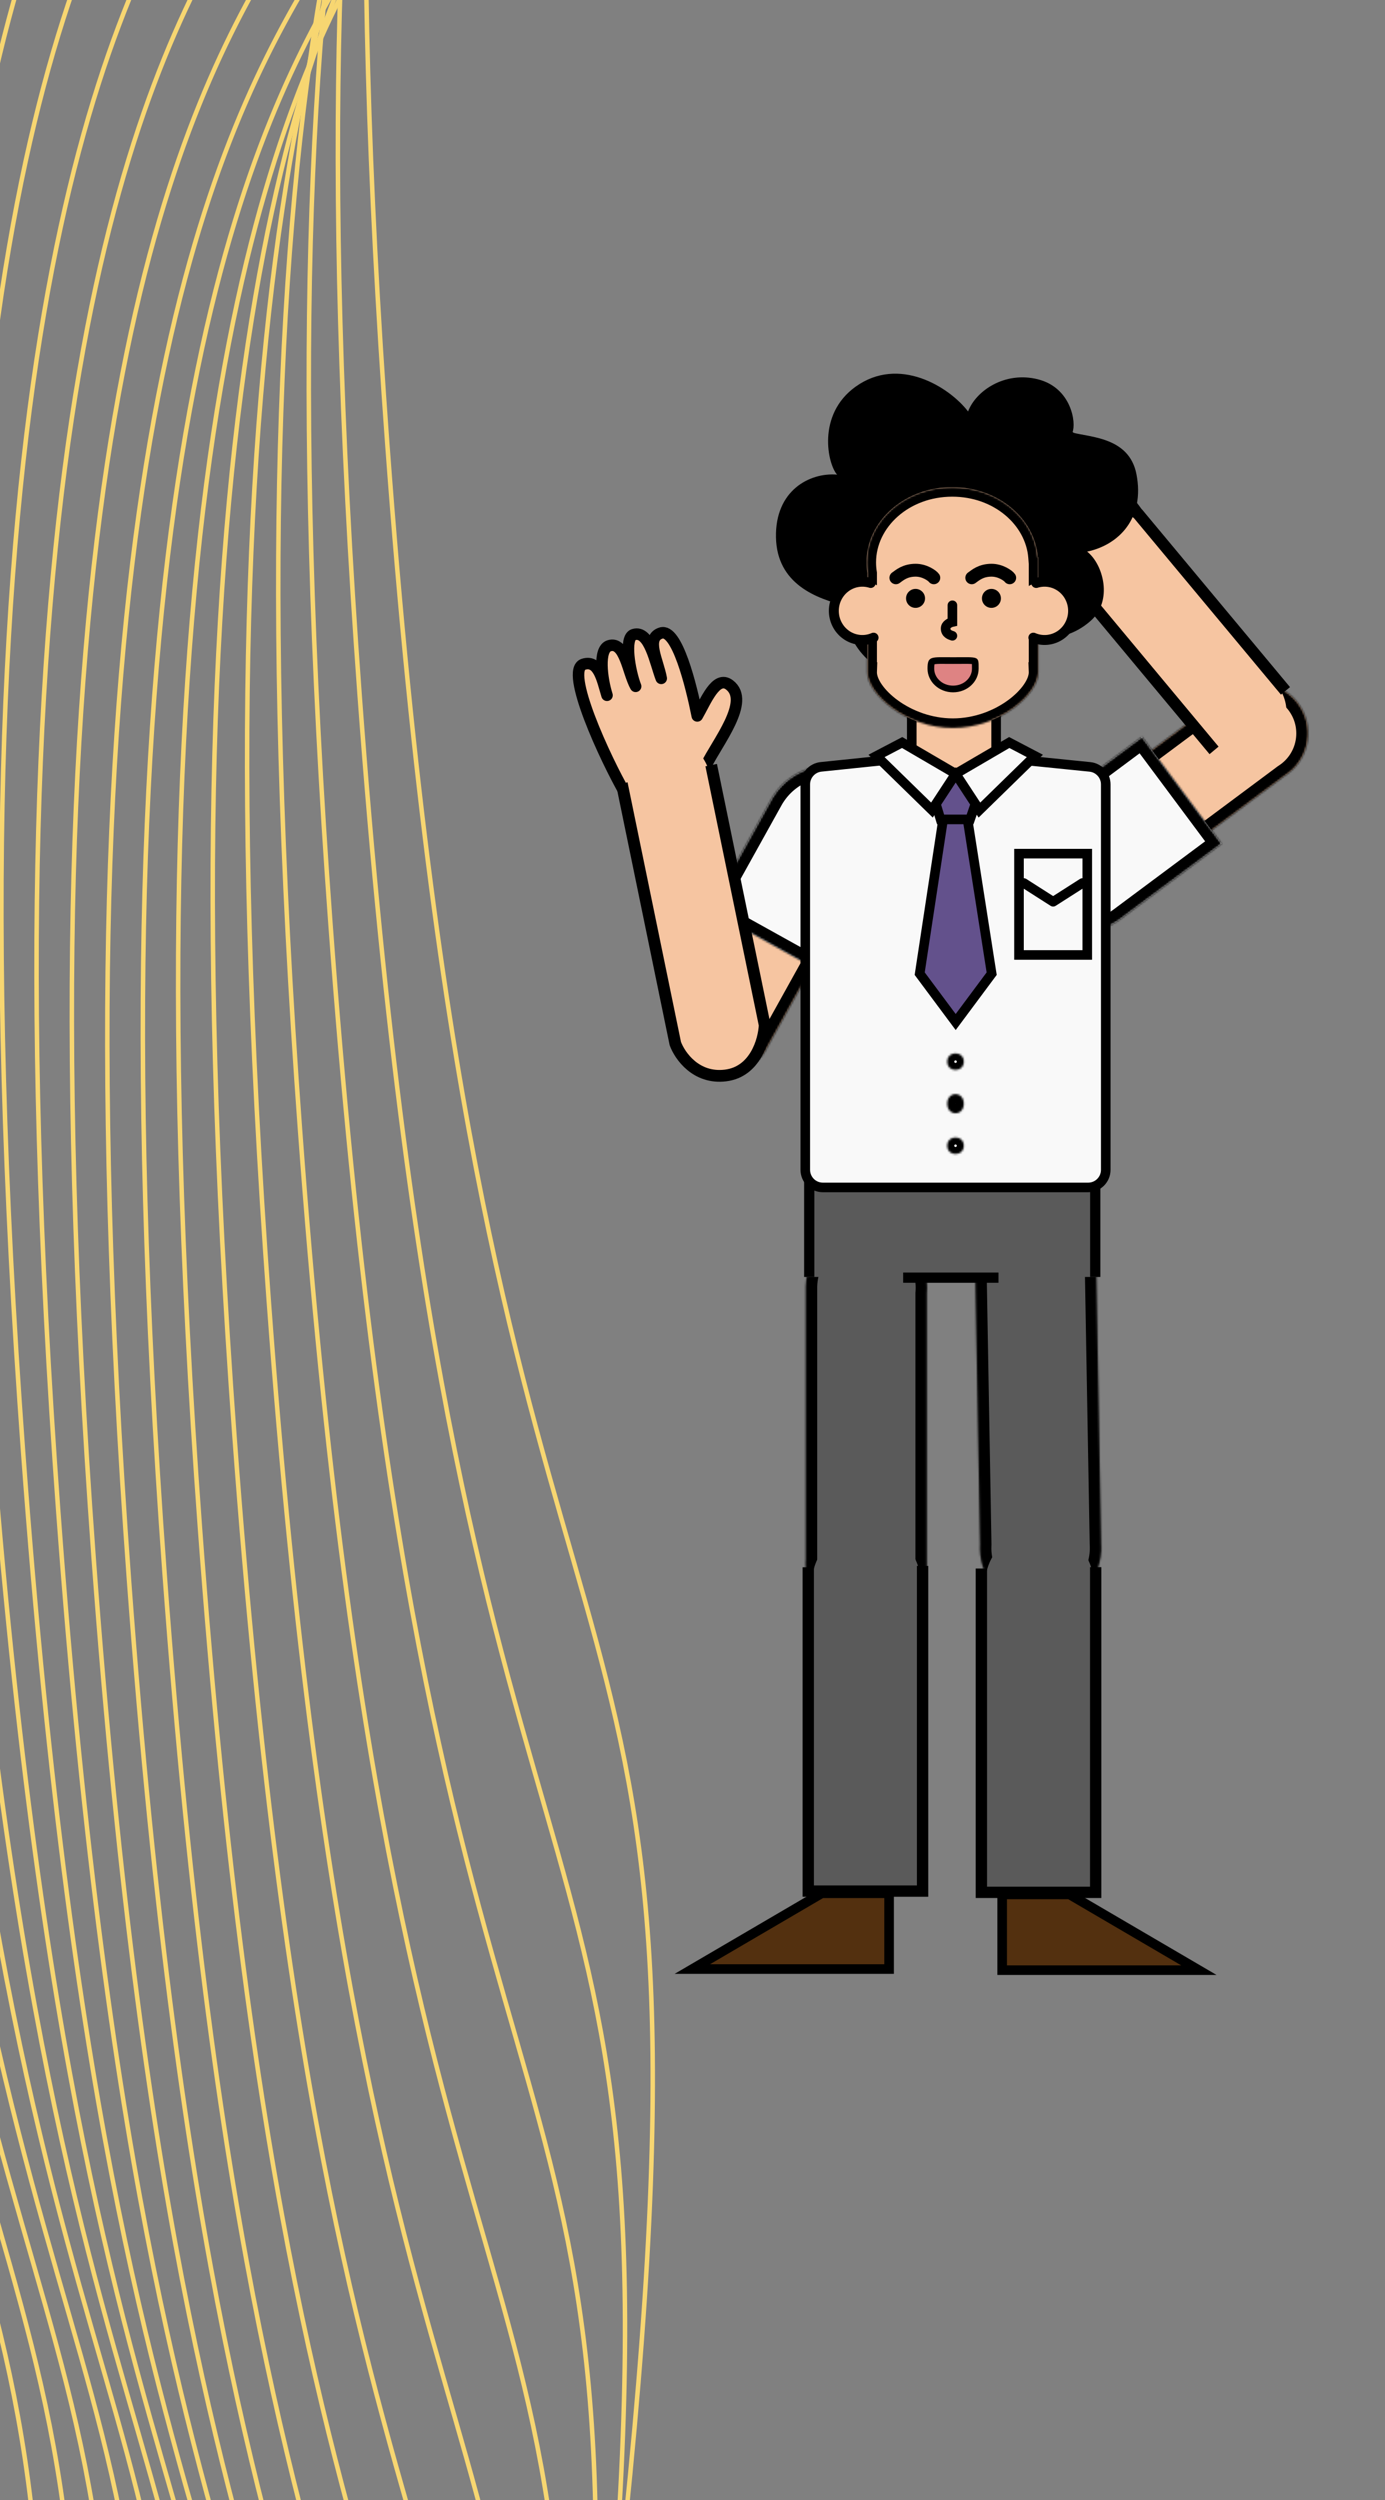 <svg width="723" height="1305" viewBox="0 0 723 1305" fill="none" xmlns="http://www.w3.org/2000/svg">
<rect x="0" y="0" width="723" height="1305" fill="#808080" stroke="none"/>
<path d="M294.06 -600C242.167 -511.603 160.807 -332.709 202.198 232.015C254.87 950.665 383.585 762.399 326.419 1317.08" stroke="#F7D671" stroke-width="2.339"/>
<path d="M279.575 -469.559C227.681 -381.161 146.322 -202.267 187.712 362.456C240.385 1081.11 369.1 892.84 311.933 1447.52" stroke="#F7D671" stroke-width="2.339"/>
<path d="M264.401 -349.445C212.507 -261.048 131.148 -82.154 172.539 482.569C225.211 1201.22 353.926 1012.95 296.759 1567.63" stroke="#F7D671" stroke-width="2.339"/>
<path d="M248.463 -242.586C196.57 -154.189 115.211 24.706 156.601 589.429C209.274 1308.08 337.989 1119.81 280.822 1674.49" stroke="#F7D671" stroke-width="2.339"/>
<path d="M232.206 -152.488C180.312 -64.091 98.953 114.803 140.343 679.526C193.016 1398.18 321.731 1209.91 264.564 1764.59" stroke="#F7D671" stroke-width="2.339"/>
<path d="M214.254 -82.516C162.361 5.882 81.001 184.776 122.392 749.499C175.065 1468.15 303.78 1279.88 246.613 1834.56" stroke="#F7D671" stroke-width="2.339"/>
<path d="M196.187 -35.27C144.294 53.128 62.934 232.022 104.325 796.745C156.997 1515.4 285.712 1327.13 228.546 1881.81" stroke="#F7D671" stroke-width="2.339"/>
<path d="M177.766 -10.93C125.873 77.468 44.513 256.362 85.904 821.085C138.576 1539.74 267.291 1351.47 210.125 1906.15" stroke="#F7D671" stroke-width="2.339"/>
<path d="M159.22 -7.078C107.327 81.319 25.967 260.213 67.358 824.937C120.03 1543.59 248.746 1355.32 191.579 1910" stroke="#F7D671" stroke-width="2.339"/>
<path d="M140.705 -19.453C88.811 68.944 7.452 247.838 48.842 812.562C101.515 1531.21 230.23 1342.95 173.063 1897.62" stroke="#F7D671" stroke-width="2.339"/>
<path d="M122.278 -43.266C70.384 45.132 -10.975 224.026 30.416 788.749C83.088 1507.4 211.803 1319.13 154.636 1873.81" stroke="#F7D671" stroke-width="2.339"/>
<path d="M103.934 -74.102C52.041 14.296 -29.319 193.19 12.072 757.913C64.744 1476.56 193.459 1288.3 136.293 1842.97" stroke="#F7D671" stroke-width="2.339"/>
<path d="M85.636 -108.355C33.743 -19.958 -47.617 158.936 -6.226 723.659C46.447 1442.31 175.162 1254.04 117.995 1808.72" stroke="#F7D671" stroke-width="2.339"/>
<path d="M67.347 -143.172C15.454 -54.775 -65.906 124.12 -24.515 688.843C28.157 1407.49 156.872 1219.23 99.706 1773.9" stroke="#F7D671" stroke-width="2.339"/>
<path d="M49.037 -176.445C-2.857 -88.048 -84.216 90.846 -42.826 655.569C9.847 1374.22 138.562 1185.95 81.395 1740.63" stroke="#F7D671" stroke-width="2.339"/>
<path d="M30.683 -206.59C-21.21 -118.192 -102.57 60.702 -61.179 625.425C-8.507 1344.07 120.208 1155.81 63.042 1710.49" stroke="#F7D671" stroke-width="2.339"/>
<path d="M12.278 -232.508C-39.616 -144.11 -120.975 34.784 -79.584 599.507C-26.912 1318.16 101.803 1129.89 44.636 1684.57" stroke="#F7D671" stroke-width="2.339"/>
<path d="M-6.176 -253.438C-58.07 -165.04 -139.429 13.854 -98.038 578.577C-45.366 1297.23 83.349 1108.96 26.182 1663.64" stroke="#F7D671" stroke-width="2.339"/>
<path d="M-24.788 -269.105C-76.681 -180.708 -158.04 -1.814 -116.65 562.909C-63.977 1281.56 64.738 1093.29 7.571 1647.97" stroke="#F7D671" stroke-width="2.339"/>
<path d="M-43.304 -281.164C-95.198 -192.767 -176.557 -13.873 -135.166 550.851C-82.494 1269.5 46.221 1081.23 -10.946 1635.91" stroke="#F7D671" stroke-width="2.339"/>
<circle cx="20.955" cy="20.955" r="20.955" transform="matrix(0.684 -0.729 -0.729 -0.684 579.778 314.977)" fill="#F6C5A1"/>
<path d="M522.354 297.757C525.157 311.563 556.472 305.994 570.01 305.978L597.313 271.291C585.268 253.62 552.991 216.869 545.852 224.473C540.549 230.121 547.676 235.915 553.845 241.456C546.854 235.307 535.213 228.18 531.325 232.321C525.428 238.602 539.63 247.163 544.358 253.988C538.413 247.611 524.103 237.472 520.531 241.277C514.577 247.618 528.848 257.834 534.792 264.211C527.234 258.706 519.495 247.463 513.542 253.804C507.588 260.146 531.225 279.837 544.253 289.682C535.659 290.364 520.587 289.054 522.354 297.757Z" fill="#F6C5A1"/>
<path d="M576.664 278.625C571.055 275.113 565.484 275.01 558.444 276.902C552.429 278.52 546.003 286.273 545.45 288.587" stroke="black" stroke-width="6" stroke-linecap="round"/>
<path d="M554.179 240.962C554.608 241.339 555.019 241.712 555.409 242.079C555.006 241.708 554.595 241.336 554.179 240.962Z" fill="#F6C5A1"/>
<path d="M565.942 304.568C552.404 304.584 525.492 311.069 522.689 297.263C520.922 288.56 535.994 289.87 544.587 289.188C531.559 279.343 507.922 259.652 513.876 253.31C519.83 246.969 527.569 258.212 535.127 263.717C529.182 257.34 514.912 247.124 520.866 240.783C524.438 236.978 538.748 247.117 544.692 253.494C539.965 246.668 525.763 238.108 531.66 231.827C535.786 227.432 548.645 235.728 555.409 242.079C549.028 236.202 540.526 230.008 546.187 223.979C553.326 216.375 585.408 255.372 597.452 273.043" stroke="black" stroke-width="6" stroke-linecap="round" stroke-linejoin="round"/>
<ellipse cx="347.026" cy="403.961" rx="21.84" ry="21.84" transform="rotate(162.629 347.026 403.961)" fill="#F6C5A1"/>
<path d="M380.763 357.378C391.969 365.915 374.409 387.315 368.497 399.493L326.395 414.126C315.735 395.587 294.606 349.721 304.561 346.607C311.955 344.294 314.065 353.233 316.367 361.199C313.876 352.228 312.532 338.645 317.953 336.949C326.175 334.377 327.695 350.89 331.779 358.118C328.629 349.99 325.735 332.692 330.716 331.134C339.018 328.537 341.998 345.833 345.148 353.961C343.485 344.76 336.736 332.896 345.037 330.3C353.339 327.703 360.768 357.557 363.955 373.572C368.312 366.133 373.698 351.996 380.763 357.378Z" fill="#F6C5A1"/>
<path d="M316.402 361.313C316.555 361.862 316.712 362.395 316.872 362.906C316.713 362.382 316.557 361.849 316.402 361.313Z" fill="#F6C5A1"/>
<path d="M368.533 399.607C374.445 387.428 392.005 366.028 380.798 357.491C373.734 352.109 368.347 366.247 363.991 373.686C360.803 357.67 353.375 327.816 345.073 330.413C336.771 333.01 343.521 344.873 345.184 354.075C342.033 345.946 339.053 328.65 330.752 331.247C325.771 332.805 328.664 350.103 331.815 358.232C327.73 351.003 326.211 334.491 317.989 337.063C312.235 338.862 314.102 354.051 316.872 362.906C314.361 354.602 312.489 344.251 304.596 346.72C294.642 349.834 315.77 395.7 326.43 414.239" stroke="black" stroke-width="6" stroke-linecap="round" stroke-linejoin="round"/>
<mask id="path-30-inside-1_2472_35430" fill="white">
<path fill-rule="evenodd" clip-rule="evenodd" d="M547.478 431.532C546.8 431.947 546.135 432.396 545.486 432.88C533.899 441.507 531.5 457.893 540.128 469.479C548.599 480.857 564.552 483.375 576.095 475.294L576.102 475.303L670.588 404.95C671.168 404.585 671.738 404.194 672.298 403.777C683.884 395.15 686.283 378.764 677.656 367.178C669.417 356.113 654.102 353.427 642.649 360.722L642.624 360.687L642.045 361.118C641.711 361.343 641.382 361.577 641.056 361.82C640.73 362.062 640.412 362.311 640.101 362.566L547.478 431.532Z"/>
</mask>
<path fill-rule="evenodd" clip-rule="evenodd" d="M547.478 431.532C546.8 431.947 546.135 432.396 545.486 432.88C533.899 441.507 531.5 457.893 540.128 469.479C548.599 480.857 564.552 483.375 576.095 475.294L576.102 475.303L670.588 404.95C671.168 404.585 671.738 404.194 672.298 403.777C683.884 395.15 686.283 378.764 677.656 367.178C669.417 356.113 654.102 353.427 642.649 360.722L642.624 360.687L642.045 361.118C641.711 361.343 641.382 361.577 641.056 361.82C640.73 362.062 640.412 362.311 640.101 362.566L547.478 431.532Z" fill="#F6C5A1"/>
<path d="M547.478 431.532L550.681 436.766L550.919 436.621L551.143 436.454L547.478 431.532ZM576.095 475.294L581.017 471.629L577.458 466.849L572.576 470.267L576.095 475.294ZM576.102 475.303L571.18 478.968L574.845 483.89L579.767 480.225L576.102 475.303ZM670.588 404.95L667.318 399.757L667.115 399.885L666.923 400.028L670.588 404.95ZM642.649 360.722L637.727 364.386L641.134 368.962L645.945 365.897L642.649 360.722ZM642.624 360.687L647.545 357.022L643.881 352.1L638.959 355.765L642.624 360.687ZM642.045 361.118L645.481 366.202L645.597 366.124L645.709 366.04L642.045 361.118ZM640.101 362.566L643.766 367.488L643.878 367.404L643.986 367.315L640.101 362.566ZM544.275 426.298C543.439 426.81 542.62 427.363 541.821 427.958L549.15 437.802C549.651 437.429 550.162 437.084 550.681 436.766L544.275 426.298ZM541.821 427.958C527.516 438.609 524.555 458.84 535.206 473.144L545.049 465.815C538.446 456.947 540.282 444.405 549.15 437.802L541.821 427.958ZM535.206 473.144C545.665 487.191 565.36 490.3 579.614 480.321L572.576 470.267C563.744 476.45 551.533 474.522 545.049 465.815L535.206 473.144ZM581.024 471.639L581.017 471.629L571.173 478.959L571.18 478.968L581.024 471.639ZM666.923 400.028L572.437 470.382L579.767 480.225L674.252 409.872L666.923 400.028ZM673.857 410.143C674.572 409.693 675.275 409.211 675.962 408.699L668.633 398.856C668.202 399.176 667.763 399.477 667.318 399.757L673.857 410.143ZM675.962 408.699C690.267 398.048 693.229 377.818 682.578 363.513L672.734 370.843C679.337 379.711 677.501 392.252 668.633 398.856L675.962 408.699ZM682.578 363.513C672.404 349.85 653.498 346.537 639.353 355.546L645.945 365.897C654.706 360.318 666.43 362.376 672.734 370.843L682.578 363.513ZM637.702 364.352L637.727 364.386L647.571 357.057L647.545 357.022L637.702 364.352ZM645.709 366.04L646.288 365.609L638.959 355.765L638.38 356.196L645.709 366.04ZM638.608 356.035C638.197 356.312 637.792 356.6 637.391 356.898L644.721 366.742C644.972 366.555 645.225 366.375 645.481 366.202L638.608 356.035ZM637.391 356.898C636.991 357.196 636.599 357.502 636.216 357.816L643.986 367.315C644.225 367.12 644.47 366.929 644.721 366.742L637.391 356.898ZM551.143 436.454L643.766 367.488L636.436 357.644L543.813 426.61L551.143 436.454Z" fill="black" mask="url(#path-30-inside-1_2472_35430)"/>
<mask id="path-32-inside-2_2472_35430" fill="white">
<path fill-rule="evenodd" clip-rule="evenodd" d="M583.632 480.598C568.314 491.057 547.334 487.647 536.154 472.633C524.974 457.618 527.722 436.541 542.133 424.864L542.115 424.84L596.154 384.603L637.688 440.385L584.872 479.712C584.852 479.726 584.832 479.741 584.812 479.756C584.792 479.771 584.772 479.786 584.752 479.801L583.65 480.621L583.632 480.598Z"/>
</mask>
<path fill-rule="evenodd" clip-rule="evenodd" d="M583.632 480.598C568.314 491.057 547.334 487.647 536.154 472.633C524.974 457.618 527.722 436.541 542.133 424.864L542.115 424.84L596.154 384.603L637.688 440.385L584.872 479.712C584.852 479.726 584.832 479.741 584.812 479.756C584.792 479.771 584.772 479.786 584.752 479.801L583.65 480.621L583.632 480.598Z" fill="#F9F9F9"/>
<path d="M583.632 480.598L588.554 476.933L585.037 472.208L580.172 475.53L583.632 480.598ZM542.133 424.864L545.996 429.631L550.573 425.923L547.055 421.199L542.133 424.864ZM542.115 424.84L538.451 419.918L533.529 423.583L537.193 428.505L542.115 424.84ZM596.154 384.603L601.076 380.938L597.411 376.016L592.489 379.681L596.154 384.603ZM637.688 440.385L641.353 445.306L646.275 441.642L642.61 436.72L637.688 440.385ZM584.872 479.712L581.207 474.79L581.197 474.797L584.872 479.712ZM584.752 479.801L581.098 474.871L581.087 474.879L584.752 479.801ZM583.65 480.621L578.728 484.286L582.393 489.208L587.315 485.543L583.65 480.621ZM580.172 475.53C567.561 484.141 550.282 481.331 541.076 468.968L531.232 476.298C544.386 493.963 569.067 497.973 587.093 485.665L580.172 475.53ZM541.076 468.968C531.87 456.604 534.132 439.245 545.996 429.631L538.27 420.096C521.312 433.837 518.079 458.632 531.232 476.298L541.076 468.968ZM547.055 421.199L547.037 421.175L537.193 428.505L537.211 428.528L547.055 421.199ZM545.78 429.762L599.818 389.525L592.489 379.681L538.451 419.918L545.78 429.762ZM591.232 388.268L632.766 444.049L642.61 436.72L601.076 380.938L591.232 388.268ZM634.024 435.463L581.207 474.79L588.537 484.633L641.353 445.306L634.024 435.463ZM581.197 474.797C581.18 474.81 581.164 474.822 581.147 474.834L588.477 484.678C588.5 484.661 588.524 484.643 588.547 484.626L581.197 474.797ZM581.147 474.834C581.131 474.846 581.114 474.859 581.098 474.871L588.407 484.73C588.43 484.713 588.454 484.695 588.477 484.678L581.147 474.834ZM581.087 474.879L579.985 475.699L587.315 485.543L588.417 484.722L581.087 474.879ZM588.572 476.956L588.554 476.933L578.71 484.262L578.728 484.286L588.572 476.956Z" fill="black" mask="url(#path-32-inside-2_2472_35430)"/>
<path fill-rule="evenodd" clip-rule="evenodd" d="M667.309 358.46L668.408 357.544L598.728 273.9C598.361 273.383 597.972 272.877 597.56 272.382C589.015 262.125 573.774 260.737 563.517 269.282C553.722 277.442 552.015 291.709 559.323 301.91L559.293 301.935L559.719 302.447C559.944 302.743 560.177 303.036 560.417 303.324C560.657 303.613 560.903 303.895 561.154 304.169L631.343 388.422L632.33 387.599C640.552 396.167 654.123 397.032 663.387 389.315C672.65 381.598 674.251 368.094 667.309 358.46Z" fill="#F6C5A1"/>
<path d="M671.049 360.598L594.131 268.267C589.645 264.451 577.468 259.144 564.643 268.434C551.818 277.723 554.096 292.905 556.838 299.334L633.756 391.665" stroke="black" stroke-width="6.136"/>
<mask id="path-36-inside-3_2472_35430" fill="white">
<path fill-rule="evenodd" clip-rule="evenodd" d="M456.417 446.036C456.865 445.379 457.286 444.696 457.68 443.988C464.696 431.362 460.149 415.438 447.522 408.421C435.124 401.53 419.545 405.791 412.343 417.902L412.333 417.896L355.11 520.865C354.731 521.437 354.372 522.027 354.033 522.637C347.016 535.264 351.563 551.188 364.19 558.205C376.248 564.906 391.314 561.06 398.757 549.704L398.794 549.724L399.145 549.093C399.356 548.751 399.561 548.403 399.758 548.048C399.955 547.693 400.143 547.335 400.322 546.975L456.417 446.036Z"/>
</mask>
<path fill-rule="evenodd" clip-rule="evenodd" d="M456.417 446.036C456.865 445.379 457.286 444.696 457.68 443.988C464.696 431.362 460.149 415.438 447.522 408.421C435.124 401.53 419.545 405.791 412.343 417.902L412.333 417.896L355.11 520.865C354.731 521.437 354.372 522.027 354.033 522.637C347.016 535.264 351.563 551.188 364.19 558.205C376.248 564.906 391.314 561.06 398.757 549.704L398.794 549.724L399.145 549.093C399.356 548.751 399.561 548.403 399.758 548.048C399.955 547.693 400.143 547.335 400.322 546.975L456.417 446.036Z" fill="#F6C5A1"/>
<path d="M456.417 446.036L451.346 442.581L451.189 442.811L451.053 443.055L456.417 446.036ZM412.343 417.902L409.362 423.266L414.572 426.161L417.618 421.038L412.343 417.902ZM412.333 417.896L415.314 412.532L409.95 409.551L406.969 414.915L412.333 417.896ZM355.11 520.865L360.225 524.256L360.357 524.056L360.474 523.846L355.11 520.865ZM398.757 549.704L401.738 544.34L396.752 541.569L393.625 546.34L398.757 549.704ZM398.794 549.724L395.814 555.088L401.177 558.069L404.158 552.705L398.794 549.724ZM399.145 549.093L393.923 545.871L393.849 545.99L393.781 546.112L399.145 549.093ZM400.322 546.975L394.958 543.994L394.89 544.117L394.828 544.242L400.322 546.975ZM461.489 449.491C462.04 448.681 462.559 447.84 463.043 446.969L452.316 441.008C452.013 441.553 451.689 442.077 451.346 442.581L461.489 449.491ZM463.043 446.969C471.707 431.38 466.092 411.72 450.503 403.057L444.542 413.784C454.206 419.155 457.686 431.343 452.316 441.008L463.043 446.969ZM450.503 403.057C435.195 394.549 415.963 399.81 407.069 414.765L417.618 421.038C423.128 411.772 435.053 408.511 444.542 413.784L450.503 403.057ZM409.352 423.26L409.362 423.266L415.324 412.538L415.314 412.532L409.352 423.26ZM360.474 523.846L417.697 420.877L406.969 414.915L349.746 517.884L360.474 523.846ZM349.995 517.474C349.528 518.179 349.086 518.907 348.669 519.656L359.397 525.618C359.658 525.148 359.934 524.694 360.225 524.256L349.995 517.474ZM348.669 519.656C340.006 535.245 345.62 554.905 361.209 563.569L367.171 552.841C357.507 547.47 354.026 535.282 359.397 525.618L348.669 519.656ZM361.209 563.569C376.099 571.843 394.696 567.094 403.889 553.067L393.625 546.34C387.931 555.027 376.398 557.969 367.171 552.841L361.209 563.569ZM401.775 544.361L401.738 544.34L395.776 555.067L395.814 555.088L401.775 544.361ZM393.781 546.112L393.431 546.744L404.158 552.705L404.509 552.074L393.781 546.112ZM404.368 552.315C404.628 551.894 404.879 551.465 405.122 551.028L394.394 545.067C394.242 545.34 394.085 545.608 393.923 545.871L404.368 552.315ZM405.122 551.028C405.364 550.592 405.596 550.152 405.816 549.709L394.828 544.242C394.691 544.518 394.546 544.793 394.394 545.067L405.122 551.028ZM451.053 443.055L394.958 543.994L405.686 549.956L461.781 449.017L451.053 443.055Z" fill="black" mask="url(#path-36-inside-3_2472_35430)"/>
<mask id="path-38-inside-4_2472_35430" fill="white">
<path fill-rule="evenodd" clip-rule="evenodd" d="M403.291 416.163C412.958 400.332 433.486 394.818 449.848 403.911C466.211 413.004 472.368 433.348 464.03 449.917L464.056 449.931L431.329 508.821L370.539 475.039L402.526 417.48C402.538 417.458 402.55 417.436 402.562 417.415C402.574 417.393 402.586 417.371 402.598 417.349L403.266 416.148L403.291 416.163Z"/>
</mask>
<path fill-rule="evenodd" clip-rule="evenodd" d="M403.291 416.163C412.958 400.332 433.486 394.818 449.848 403.911C466.211 413.004 472.368 433.348 464.03 449.917L464.056 449.931L431.329 508.821L370.539 475.039L402.526 417.48C402.538 417.458 402.55 417.436 402.562 417.415C402.574 417.393 402.586 417.371 402.598 417.349L403.266 416.148L403.291 416.163Z" fill="#F9F9F9"/>
<path d="M403.291 416.163L400.311 421.526L405.459 424.388L408.529 419.361L403.291 416.163ZM464.03 449.917L458.548 447.158L455.9 452.419L461.049 455.28L464.03 449.917ZM464.056 449.931L469.419 452.912L472.4 447.548L467.036 444.567L464.056 449.931ZM431.329 508.821L428.348 514.185L433.712 517.166L436.692 511.802L431.329 508.821ZM370.539 475.039L365.175 472.058L362.194 477.422L367.558 480.402L370.539 475.039ZM402.526 417.48L407.889 420.461L407.896 420.449L402.526 417.48ZM402.598 417.349L407.956 420.342L407.962 420.33L402.598 417.349ZM403.266 416.148L406.246 410.784L400.883 407.804L397.902 413.167L403.266 416.148ZM408.529 419.361C416.487 406.327 433.394 401.787 446.867 409.275L452.829 398.547C433.578 387.849 409.429 394.337 398.054 412.965L408.529 419.361ZM446.867 409.275C460.341 416.762 465.413 433.517 458.548 447.158L469.511 452.675C479.323 433.179 472.08 409.246 452.829 398.547L446.867 409.275ZM461.049 455.28L461.075 455.295L467.036 444.567L467.01 444.553L461.049 455.28ZM458.692 446.95L425.965 505.84L436.692 511.802L469.419 452.912L458.692 446.95ZM434.309 503.457L373.519 469.675L367.558 480.402L428.348 514.185L434.309 503.457ZM375.902 478.019L407.889 420.461L397.162 414.499L365.175 472.058L375.902 478.019ZM407.896 420.449C407.906 420.431 407.916 420.413 407.926 420.395L397.198 414.434C397.184 414.459 397.17 414.485 397.156 414.51L407.896 420.449ZM407.926 420.395C407.936 420.377 407.946 420.359 407.956 420.342L397.24 414.357C397.226 414.383 397.212 414.408 397.198 414.434L407.926 420.395ZM407.962 420.33L408.629 419.129L397.902 413.167L397.234 414.369L407.962 420.33ZM400.285 421.512L400.311 421.526L406.272 410.799L406.246 410.784L400.285 421.512Z" fill="black" mask="url(#path-38-inside-4_2472_35430)"/>
<path d="M446.606 201.857C469.259 185.57 495.523 201.951 505.356 214.771C509.387 204.044 524.482 193.584 541.869 197.992C559.256 202.4 561.97 220.709 559.812 225.763C569.038 228.286 589.45 228.146 593.24 247.454C597.762 270.497 584.091 284.411 567.509 287.914C576.02 294.605 581.031 313.611 569.378 324.019C553.156 338.508 529.545 334.189 519.136 322.073C516.249 332.395 503.212 356.138 475.144 353.614C447.076 351.09 439.174 324.71 441.81 316.228C426.216 312.54 405.533 304.856 405.072 280.434C404.611 256.013 422.614 246.525 436.983 247.733C432.099 242.384 426.256 216.49 446.606 201.857Z" fill="black"/>
<rect x="476.298" y="341.895" width="44.031" height="65.166" fill="#F6C5A1"/>
<rect x="476.298" y="341.895" width="44.031" height="26.419" fill="black"/>
<path d="M475.967 407.06V341.895H519.998V407.06" stroke="black" stroke-width="5"/>
<mask id="path-44-inside-5_2472_35430" fill="white">
<path fill-rule="evenodd" clip-rule="evenodd" d="M452.775 299.181C452.473 297.34 452.317 295.457 452.317 293.543C452.317 271.833 472.369 254.234 497.103 254.234C520.815 254.234 540.223 270.408 541.788 290.872H542.04V350.657H542.034C542.038 350.764 542.04 350.871 542.04 350.979C542.04 362.162 522.057 379.964 497.407 379.964C472.757 379.964 452.775 362.162 452.775 350.979C452.775 350.871 452.776 350.764 452.78 350.657H452.775V299.181Z"/>
</mask>
<path fill-rule="evenodd" clip-rule="evenodd" d="M452.775 299.181C452.473 297.34 452.317 295.457 452.317 293.543C452.317 271.833 472.369 254.234 497.103 254.234C520.815 254.234 540.223 270.408 541.788 290.872H542.04V350.657H542.034C542.038 350.764 542.04 350.871 542.04 350.979C542.04 362.162 522.057 379.964 497.407 379.964C472.757 379.964 452.775 362.162 452.775 350.979C452.775 350.871 452.776 350.764 452.78 350.657H452.775V299.181Z" fill="#F6C5A1"/>
<path d="M452.775 299.181H457.775V298.774L457.709 298.373L452.775 299.181ZM541.788 290.872L536.802 291.253L537.155 295.872H541.788V290.872ZM542.04 290.872H547.04V285.872H542.04V290.872ZM542.04 350.657V355.657H547.04V350.657H542.04ZM542.034 350.657V345.657H536.86L537.037 350.829L542.034 350.657ZM452.78 350.657L457.777 350.829L457.955 345.657H452.78V350.657ZM452.775 350.657H447.775V355.657H452.775V350.657ZM457.709 298.373C457.451 296.797 457.317 295.185 457.317 293.543H447.317C447.317 295.729 447.495 297.882 447.84 299.988L457.709 298.373ZM457.317 293.543C457.317 275.188 474.497 259.234 497.103 259.234V249.234C470.24 249.234 447.317 268.479 447.317 293.543H457.317ZM497.103 259.234C518.745 259.234 535.476 273.905 536.802 291.253L546.773 290.491C544.97 266.912 522.885 249.234 497.103 249.234V259.234ZM542.04 285.872H541.788V295.872H542.04V285.872ZM547.04 350.657V290.872H537.04V350.657H547.04ZM542.034 355.657H542.04V345.657H542.034V355.657ZM547.04 350.979C547.04 350.814 547.037 350.65 547.031 350.486L537.037 350.829C537.039 350.878 537.04 350.928 537.04 350.979H547.04ZM497.407 384.964C510.915 384.964 523.081 380.1 531.899 373.715C536.313 370.519 540.004 366.859 542.635 363.084C545.213 359.384 547.04 355.178 547.04 350.979H537.04C537.04 352.371 536.369 354.584 534.43 357.367C532.543 360.076 529.698 362.963 526.035 365.615C518.699 370.927 508.549 374.964 497.407 374.964V384.964ZM447.775 350.979C447.775 355.178 449.601 359.384 452.18 363.084C454.81 366.859 458.501 370.519 462.915 373.715C471.733 380.1 483.899 384.964 497.407 384.964V374.964C486.265 374.964 476.115 370.927 468.779 365.615C465.116 362.963 462.271 360.076 460.384 357.367C458.445 354.584 457.775 352.371 457.775 350.979H447.775ZM447.783 350.486C447.777 350.65 447.775 350.814 447.775 350.979H457.775C457.775 350.928 457.775 350.878 457.777 350.829L447.783 350.486ZM452.775 355.657H452.78V345.657H452.775V355.657ZM447.775 299.181V350.657H457.775V299.181H447.775Z" fill="black" mask="url(#path-44-inside-5_2472_35430)"/>
<path d="M529.76 318.836C529.76 310.435 536.57 303.625 544.971 303.625C553.371 303.625 560.181 310.435 560.181 318.836C560.181 327.237 553.371 334.047 544.971 334.047C536.57 334.047 529.76 327.237 529.76 318.836Z" fill="#F6C5A1"/>
<path d="M540.929 304.292C543.219 303.575 545.646 303.434 548.001 303.88C550.357 304.325 552.573 305.345 554.46 306.852C556.348 308.359 557.852 310.309 558.844 312.536C559.836 314.763 560.288 317.202 560.161 319.646C560.033 322.089 559.33 324.465 558.112 326.572C556.893 328.679 555.195 330.455 553.161 331.748C551.128 333.042 548.818 333.815 546.429 334.002C544.041 334.19 541.643 333.786 539.44 332.825" stroke="black" stroke-width="5.181" stroke-linecap="round" stroke-linejoin="round"/>
<path d="M465.699 318.836C465.699 310.435 458.889 303.625 450.488 303.625C442.088 303.625 435.278 310.435 435.278 318.836C435.278 327.237 442.088 334.047 450.488 334.047C458.889 334.047 465.699 327.237 465.699 318.836Z" fill="#F6C5A1"/>
<path d="M454.53 304.292C452.24 303.575 449.813 303.434 447.458 303.88C445.102 304.325 442.886 305.345 440.999 306.852C439.111 308.359 437.607 310.309 436.615 312.536C435.623 314.763 435.171 317.202 435.298 319.646C435.426 322.089 436.129 324.465 437.347 326.572C438.566 328.679 440.264 330.455 442.298 331.748C444.331 333.042 446.641 333.815 449.029 334.002C451.418 334.19 453.816 333.786 456.019 332.825" stroke="black" stroke-width="5.181" stroke-linecap="round" stroke-linejoin="round"/>
<ellipse cx="517.55" cy="312.327" rx="4.952" ry="4.952" fill="black"/>
<ellipse cx="477.932" cy="312.327" rx="4.952" ry="4.952" fill="black"/>
<path d="M507.278 301.583C509.144 300.262 512.015 297.621 517.614 297.621C522.37 297.621 526.37 300.526 527.088 301.583" stroke="black" stroke-width="6.712" stroke-linecap="round"/>
<path d="M467.66 301.583C469.526 300.262 472.397 297.621 477.995 297.621C482.752 297.621 486.751 300.526 487.469 301.583" stroke="black" stroke-width="6.712" stroke-linecap="round"/>
<path d="M497.174 315.922V324.65C495.993 324.903 493.632 325.94 493.632 328.065C493.632 330.721 495.993 331.48 497.174 331.859" stroke="black" stroke-width="5" stroke-linecap="round"/>
<path d="M464.123 1027.74V988.188H428.986L361.415 1027.74H464.123Z" fill="#53300F" stroke="black" stroke-width="5"/>
<path d="M523.15 1028.33V988.777H558.287L625.858 1028.33H523.15Z" fill="#53300F" stroke="black" stroke-width="5"/>
<mask id="path-59-inside-6_2472_35430" fill="white">
<path fill-rule="evenodd" clip-rule="evenodd" d="M509.149 664.412C509.15 664.476 509.151 664.539 509.152 664.603C509.153 664.667 509.154 664.73 509.156 664.794L511.652 806.039C511.602 806.866 511.584 807.702 511.599 808.544C511.907 826.003 526.311 839.906 543.77 839.598C560.443 839.303 573.873 826.154 574.78 809.765L574.831 809.764L574.816 808.893C574.829 808.407 574.832 807.918 574.823 807.427C574.815 806.936 574.795 806.447 574.764 805.962L572.297 666.38C572.367 665.426 572.394 664.46 572.377 663.486C572.068 646.026 557.665 632.123 540.206 632.432C523.062 632.735 509.346 646.628 509.149 663.66L509.136 663.661L509.149 664.412Z"/>
</mask>
<path fill-rule="evenodd" clip-rule="evenodd" d="M509.149 664.412C509.15 664.476 509.151 664.539 509.152 664.603C509.153 664.667 509.154 664.73 509.156 664.794L511.652 806.039C511.602 806.866 511.584 807.702 511.599 808.544C511.907 826.003 526.311 839.906 543.77 839.598C560.443 839.303 573.873 826.154 574.78 809.765L574.831 809.764L574.816 808.893C574.829 808.407 574.832 807.918 574.823 807.427C574.815 806.936 574.795 806.447 574.764 805.962L572.297 666.38C572.367 665.426 572.394 664.46 572.377 663.486C572.068 646.026 557.665 632.123 540.206 632.432C523.062 632.735 509.346 646.628 509.149 663.66L509.136 663.661L509.149 664.412Z" fill="#5A5A5A"/>
<path d="M509.149 664.412L515.063 664.342L515.063 664.325L515.063 664.307L509.149 664.412ZM509.156 664.794L515.07 664.689L515.069 664.672L515.069 664.654L509.156 664.794ZM511.652 806.039L517.556 806.397L517.57 806.166L517.566 805.935L511.652 806.039ZM574.78 809.765L574.675 803.851L569.178 803.949L568.874 809.438L574.78 809.765ZM574.831 809.764L574.936 815.678L580.849 815.573L580.745 809.66L574.831 809.764ZM574.816 808.893L568.904 808.728L568.9 808.863L568.902 808.998L574.816 808.893ZM574.764 805.962L568.85 806.066L568.853 806.201L568.861 806.336L574.764 805.962ZM572.297 666.38L566.398 665.95L566.379 666.216L566.384 666.484L572.297 666.38ZM509.149 663.66L509.254 669.574L514.997 669.473L515.063 663.729L509.149 663.66ZM509.136 663.661L509.031 657.747L503.118 657.851L503.222 663.765L509.136 663.661ZM503.235 664.481C503.236 664.557 503.237 664.632 503.238 664.707L515.066 664.498C515.065 664.446 515.064 664.394 515.063 664.342L503.235 664.481ZM503.238 664.707C503.239 664.783 503.241 664.858 503.243 664.933L515.069 664.654C515.068 664.602 515.066 664.55 515.066 664.498L503.238 664.707ZM517.566 805.935L515.07 664.689L503.242 664.898L505.738 806.144L517.566 805.935ZM505.748 805.681C505.689 806.662 505.667 807.652 505.685 808.649L517.512 808.44C517.5 807.751 517.515 807.07 517.556 806.397L505.748 805.681ZM505.685 808.649C506.051 829.374 523.149 845.878 543.874 845.512L543.665 833.684C529.472 833.935 517.763 822.633 517.512 808.44L505.685 808.649ZM543.874 845.512C563.669 845.162 579.609 829.553 580.685 810.092L568.874 809.438C568.137 822.756 557.217 833.445 543.665 833.684L543.874 845.512ZM574.727 803.851L574.675 803.851L574.884 815.679L574.936 815.678L574.727 803.851ZM568.902 808.998L568.918 809.869L580.745 809.66L580.73 808.789L568.902 808.998ZM580.728 809.059C580.744 808.482 580.747 807.904 580.737 807.322L568.91 807.531C568.917 807.933 568.915 808.332 568.904 808.728L580.728 809.059ZM580.737 807.322C580.727 806.741 580.703 806.163 580.667 805.588L568.861 806.336C568.886 806.731 568.903 807.13 568.91 807.531L580.737 807.322ZM566.384 666.484L568.85 806.066L580.678 805.857L578.211 666.275L566.384 666.484ZM578.196 666.81C578.279 665.678 578.311 664.534 578.29 663.381L566.463 663.59C566.477 664.386 566.455 665.173 566.398 665.95L578.196 666.81ZM578.29 663.381C577.924 642.656 560.826 626.152 540.101 626.518L540.31 638.346C554.503 638.095 566.212 649.397 566.463 663.59L578.29 663.381ZM540.101 626.518C519.749 626.878 503.469 643.37 503.235 663.592L515.063 663.729C515.224 649.886 526.374 638.592 540.31 638.346L540.101 626.518ZM509.24 669.574L509.254 669.574L509.044 657.747L509.031 657.747L509.24 669.574ZM515.063 664.307L515.049 663.556L503.222 663.765L503.235 664.516L515.063 664.307Z" fill="black" mask="url(#path-59-inside-6_2472_35430)"/>
<ellipse cx="542.63" cy="826.787" rx="28.358" ry="28.358" fill="#5A5A5A"/>
<rect x="512.624" y="820.195" width="59.723" height="168.266" fill="#5A5A5A"/>
<path d="M512.294 818.679V987.701H571.978V817.98" stroke="black" stroke-width="5.915"/>
<mask id="path-64-inside-7_2472_35430" fill="white">
<path fill-rule="evenodd" clip-rule="evenodd" d="M420.684 671.98C420.684 672.04 420.684 672.1 420.684 672.16C420.684 672.22 420.684 672.281 420.684 672.341V813.618C420.619 814.445 420.586 815.28 420.586 816.122C420.586 833.584 434.742 847.74 452.204 847.74C468.879 847.74 482.54 834.83 483.736 818.459H483.788V817.588C483.81 817.102 483.821 816.614 483.821 816.122C483.821 815.631 483.81 815.142 483.788 814.656V675.053C483.874 674.1 483.918 673.136 483.918 672.16C483.918 654.699 469.763 640.543 452.301 640.543C435.154 640.543 421.196 654.192 420.697 671.218H420.684V671.98Z"/>
</mask>
<path fill-rule="evenodd" clip-rule="evenodd" d="M420.684 671.98C420.684 672.04 420.684 672.1 420.684 672.16C420.684 672.22 420.684 672.281 420.684 672.341V813.618C420.619 814.445 420.586 815.28 420.586 816.122C420.586 833.584 434.742 847.74 452.204 847.74C468.879 847.74 482.54 834.83 483.736 818.459H483.788V817.588C483.81 817.102 483.821 816.614 483.821 816.122C483.821 815.631 483.81 815.142 483.788 814.656V675.053C483.874 674.1 483.918 673.136 483.918 672.16C483.918 654.699 469.763 640.543 452.301 640.543C435.154 640.543 421.196 654.192 420.697 671.218H420.684V671.98Z" fill="#5A5A5A"/>
<path d="M420.684 671.98L426.599 672.013L426.599 671.996V671.98H420.684ZM420.684 672.341H426.599V672.324L426.599 672.308L420.684 672.341ZM420.684 813.618L426.581 814.08L426.599 813.85V813.618H420.684ZM483.736 818.459V812.545H478.238L477.837 818.028L483.736 818.459ZM483.788 818.459V824.374H489.702V818.459H483.788ZM483.788 817.588L477.879 817.319L477.873 817.453V817.588H483.788ZM483.788 814.656H477.873V814.791L477.879 814.926L483.788 814.656ZM483.788 675.053L477.897 674.519L477.873 674.785V675.053H483.788ZM420.697 671.218V677.132H426.441L426.609 671.391L420.697 671.218ZM420.684 671.218V665.303H414.769V671.218H420.684ZM414.77 671.947C414.769 672.018 414.769 672.089 414.769 672.16H426.598C426.598 672.111 426.598 672.062 426.599 672.013L414.77 671.947ZM414.769 672.16C414.769 672.231 414.769 672.303 414.77 672.374L426.599 672.308C426.598 672.259 426.598 672.209 426.598 672.16H414.769ZM426.599 813.618V672.341H414.769V813.618H426.599ZM414.788 813.157C414.711 814.136 414.672 815.125 414.672 816.122H426.501C426.501 815.434 426.528 814.753 426.581 814.08L414.788 813.157ZM414.672 816.122C414.672 836.851 431.475 853.654 452.204 853.654V841.825C438.009 841.825 426.501 830.317 426.501 816.122H414.672ZM452.204 853.654C472.002 853.654 488.215 838.329 489.635 818.89L477.837 818.028C476.865 831.33 465.757 841.825 452.204 841.825V853.654ZM483.788 812.545H483.736V824.374H483.788V812.545ZM477.873 817.588V818.459H489.702V817.588H477.873ZM489.696 817.858C489.722 817.282 489.736 816.704 489.736 816.122H477.906C477.906 816.524 477.897 816.923 477.879 817.319L489.696 817.858ZM489.736 816.122C489.736 815.541 489.722 814.962 489.696 814.386L477.879 814.926C477.897 815.322 477.906 815.721 477.906 816.122H489.736ZM477.873 675.053V814.656H489.702V675.053H477.873ZM489.678 675.587C489.781 674.457 489.833 673.314 489.833 672.16H478.004C478.004 672.957 477.968 673.744 477.897 674.519L489.678 675.587ZM489.833 672.16C489.833 651.432 473.029 634.628 452.301 634.628V646.458C466.496 646.458 478.004 657.965 478.004 672.16H489.833ZM452.301 634.628C431.946 634.628 415.377 650.831 414.785 671.045L426.609 671.391C427.015 657.553 438.363 646.458 452.301 646.458V634.628ZM420.684 677.132H420.697V665.303H420.684V677.132ZM426.599 671.98V671.218H414.769V671.98H426.599Z" fill="black" mask="url(#path-64-inside-7_2472_35430)"/>
<ellipse cx="452.26" cy="826.139" rx="28.358" ry="28.358" fill="#5A5A5A"/>
<rect x="422.254" y="819.547" width="59.723" height="168.266" fill="#5A5A5A"/>
<path d="M421.924 818.03V987.053H481.608V817.332" stroke="black" stroke-width="5.915"/>
<rect x="420.964" y="614.469" width="151.525" height="52.031" fill="#5A5A5A"/>
<path d="M471.472 666.871H521.238" stroke="black" stroke-width="5.348"/>
<path d="M422.449 614.469V666.499" stroke="black" stroke-width="5.348"/>
<path d="M571.746 614.469V666.499" stroke="black" stroke-width="5.348"/>
<path d="M420.374 409.405C420.374 404.693 423.936 400.744 428.623 400.258L459.971 397.013C461.578 396.847 463.201 397.107 464.676 397.767L465.698 395.486L464.676 397.767L492.645 410.293C496.352 411.953 500.594 411.946 504.295 410.272L531.935 397.777C533.412 397.11 535.038 396.844 536.65 397.007L568.962 400.28C573.658 400.756 577.232 404.709 577.232 409.429V610.59C577.232 615.668 573.115 619.786 568.036 619.786H429.57C424.491 619.786 420.374 615.668 420.374 610.59V409.405Z" fill="#F9F9F9" stroke="black" stroke-width="5"/>
<path d="M517.674 508.201L504.149 421.684L493.23 421.684L480.104 508.201L498.889 533.452L517.674 508.201Z" fill="#63518C" stroke="black" stroke-width="5"/>
<path d="M506.403 427.688L512.789 409.122L498.889 403.309L485.364 409.122L490.999 427.688H506.403Z" fill="#63518C" stroke="black" stroke-width="5"/>
<path d="M498.889 403.891L526.845 387.555L540.215 394.556L511.287 422.811L498.889 403.891Z" fill="#F9F9F9" stroke="black" stroke-width="5"/>
<path d="M498.889 403.891L470.933 387.555L457.563 394.556L486.491 422.811L498.889 403.891Z" fill="#F9F9F9" stroke="black" stroke-width="5"/>
<mask id="path-78-inside-8_2472_35430" fill="white">
<ellipse cx="498.803" cy="554.127" rx="4.33" ry="4.322"/>
</mask>
<ellipse cx="498.803" cy="554.127" rx="4.33" ry="4.322" fill="#F9F9F9"/>
<path d="M498.133 554.127C498.133 553.745 498.441 553.449 498.803 553.449V563.449C503.948 563.449 508.133 559.283 508.133 554.127H498.133ZM498.803 553.449C499.166 553.449 499.474 553.745 499.474 554.127H489.474C489.474 559.283 493.659 563.449 498.803 563.449V553.449ZM499.474 554.127C499.474 554.509 499.166 554.805 498.803 554.805V544.805C493.659 544.805 489.474 548.97 489.474 554.127H499.474ZM498.803 554.805C498.441 554.805 498.133 554.509 498.133 554.127H508.133C508.133 548.97 503.948 544.805 498.803 544.805V554.805Z" fill="black" mask="url(#path-78-inside-8_2472_35430)"/>
<mask id="path-80-inside-9_2472_35430" fill="white">
<ellipse cx="498.803" cy="576.073" rx="4.33" ry="4.987"/>
</mask>
<ellipse cx="498.803" cy="576.073" rx="4.33" ry="4.987" fill="#F9F9F9"/>
<path d="M498.133 576.073C498.133 576.286 498.057 576.359 498.089 576.322C498.108 576.3 498.171 576.236 498.298 576.174C498.433 576.108 498.61 576.06 498.803 576.06V586.06C504.596 586.06 508.133 580.902 508.133 576.073H498.133ZM498.803 576.06C498.997 576.06 499.174 576.108 499.308 576.174C499.435 576.236 499.498 576.3 499.517 576.322C499.549 576.359 499.474 576.286 499.474 576.073H489.474C489.474 580.902 493.01 586.06 498.803 586.06V576.06ZM499.474 576.073C499.474 575.861 499.549 575.788 499.517 575.824C499.498 575.847 499.435 575.911 499.308 575.973C499.174 576.038 498.997 576.086 498.803 576.086V566.086C493.01 566.086 489.474 571.245 489.474 576.073H499.474ZM498.803 576.086C498.61 576.086 498.433 576.038 498.298 575.973C498.171 575.911 498.108 575.847 498.089 575.824C498.057 575.788 498.133 575.861 498.133 576.073H508.133C508.133 571.245 504.596 566.086 498.803 566.086V576.086Z" fill="black" mask="url(#path-80-inside-9_2472_35430)"/>
<mask id="path-82-inside-10_2472_35430" fill="white">
<ellipse cx="498.803" cy="598.014" rx="4.33" ry="4.322"/>
</mask>
<ellipse cx="498.803" cy="598.014" rx="4.33" ry="4.322" fill="#F9F9F9"/>
<path d="M498.133 598.014C498.133 597.631 498.441 597.336 498.803 597.336V607.336C503.948 607.336 508.133 603.17 508.133 598.014H498.133ZM498.803 597.336C499.166 597.336 499.474 597.631 499.474 598.014H489.474C489.474 603.17 493.659 607.336 498.803 607.336V597.336ZM499.474 598.014C499.474 598.396 499.166 598.691 498.803 598.691V588.691C493.659 588.691 489.474 592.857 489.474 598.014H499.474ZM498.803 598.691C498.441 598.691 498.133 598.396 498.133 598.014H508.133C508.133 592.857 503.948 588.691 498.803 588.691V598.691Z" fill="black" mask="url(#path-82-inside-10_2472_35430)"/>
<rect x="531.938" y="445.566" width="35.64" height="52.877" fill="#F9F9F9" stroke="black" stroke-width="5"/>
<path d="M534.438 460.891L549.758 470.677L565.078 460.891" stroke="black" stroke-width="5" stroke-linecap="round" stroke-linejoin="round"/>
<path fill-rule="evenodd" clip-rule="evenodd" d="M326.978 413.208L325.602 413.491L350.91 536.449C351.009 537.172 351.133 537.897 351.283 538.625C354.386 553.702 367.306 563.784 380.14 561.142C392.397 558.619 400.143 545.406 398.112 531.09L398.15 531.082L397.995 530.33C397.925 529.907 397.847 529.483 397.759 529.059C397.672 528.634 397.577 528.214 397.474 527.798L371.982 403.945L370.746 404.199C367.192 390.986 355.526 382.378 343.934 384.764C332.343 387.15 325.025 399.665 326.978 413.208Z" fill="#F6C5A1"/>
<path d="M324.592 408.949L352.528 544.677C354.843 551.032 363.331 563.261 378.77 561.345C394.209 559.428 398.818 543.031 399.192 535.072L371.256 399.345" stroke="black" stroke-width="6.136"/>
<path d="M509.127 349.031C509.127 354.75 504.066 359.616 497.529 359.616C490.991 359.616 485.931 354.75 485.931 349.031C485.931 347.336 486.053 346.408 486.268 345.864C486.413 345.495 486.586 345.305 487.087 345.134C487.743 344.91 488.797 344.795 490.596 344.765C491.614 344.749 492.767 344.758 494.119 344.77C495.134 344.778 496.262 344.788 497.529 344.788C499.047 344.788 500.373 344.778 501.542 344.769C503.053 344.758 504.301 344.749 505.363 344.765C507.298 344.795 508.22 344.917 508.69 345.104C508.783 345.141 508.831 345.171 508.853 345.187C508.872 345.2 508.877 345.208 508.881 345.212C508.887 345.22 508.947 345.298 509.004 345.575C509.128 346.181 509.128 347.061 509.127 348.621C509.127 348.753 509.127 348.89 509.127 349.031Z" fill="#DE8383" stroke="black" stroke-width="3.482"/>
</svg>
